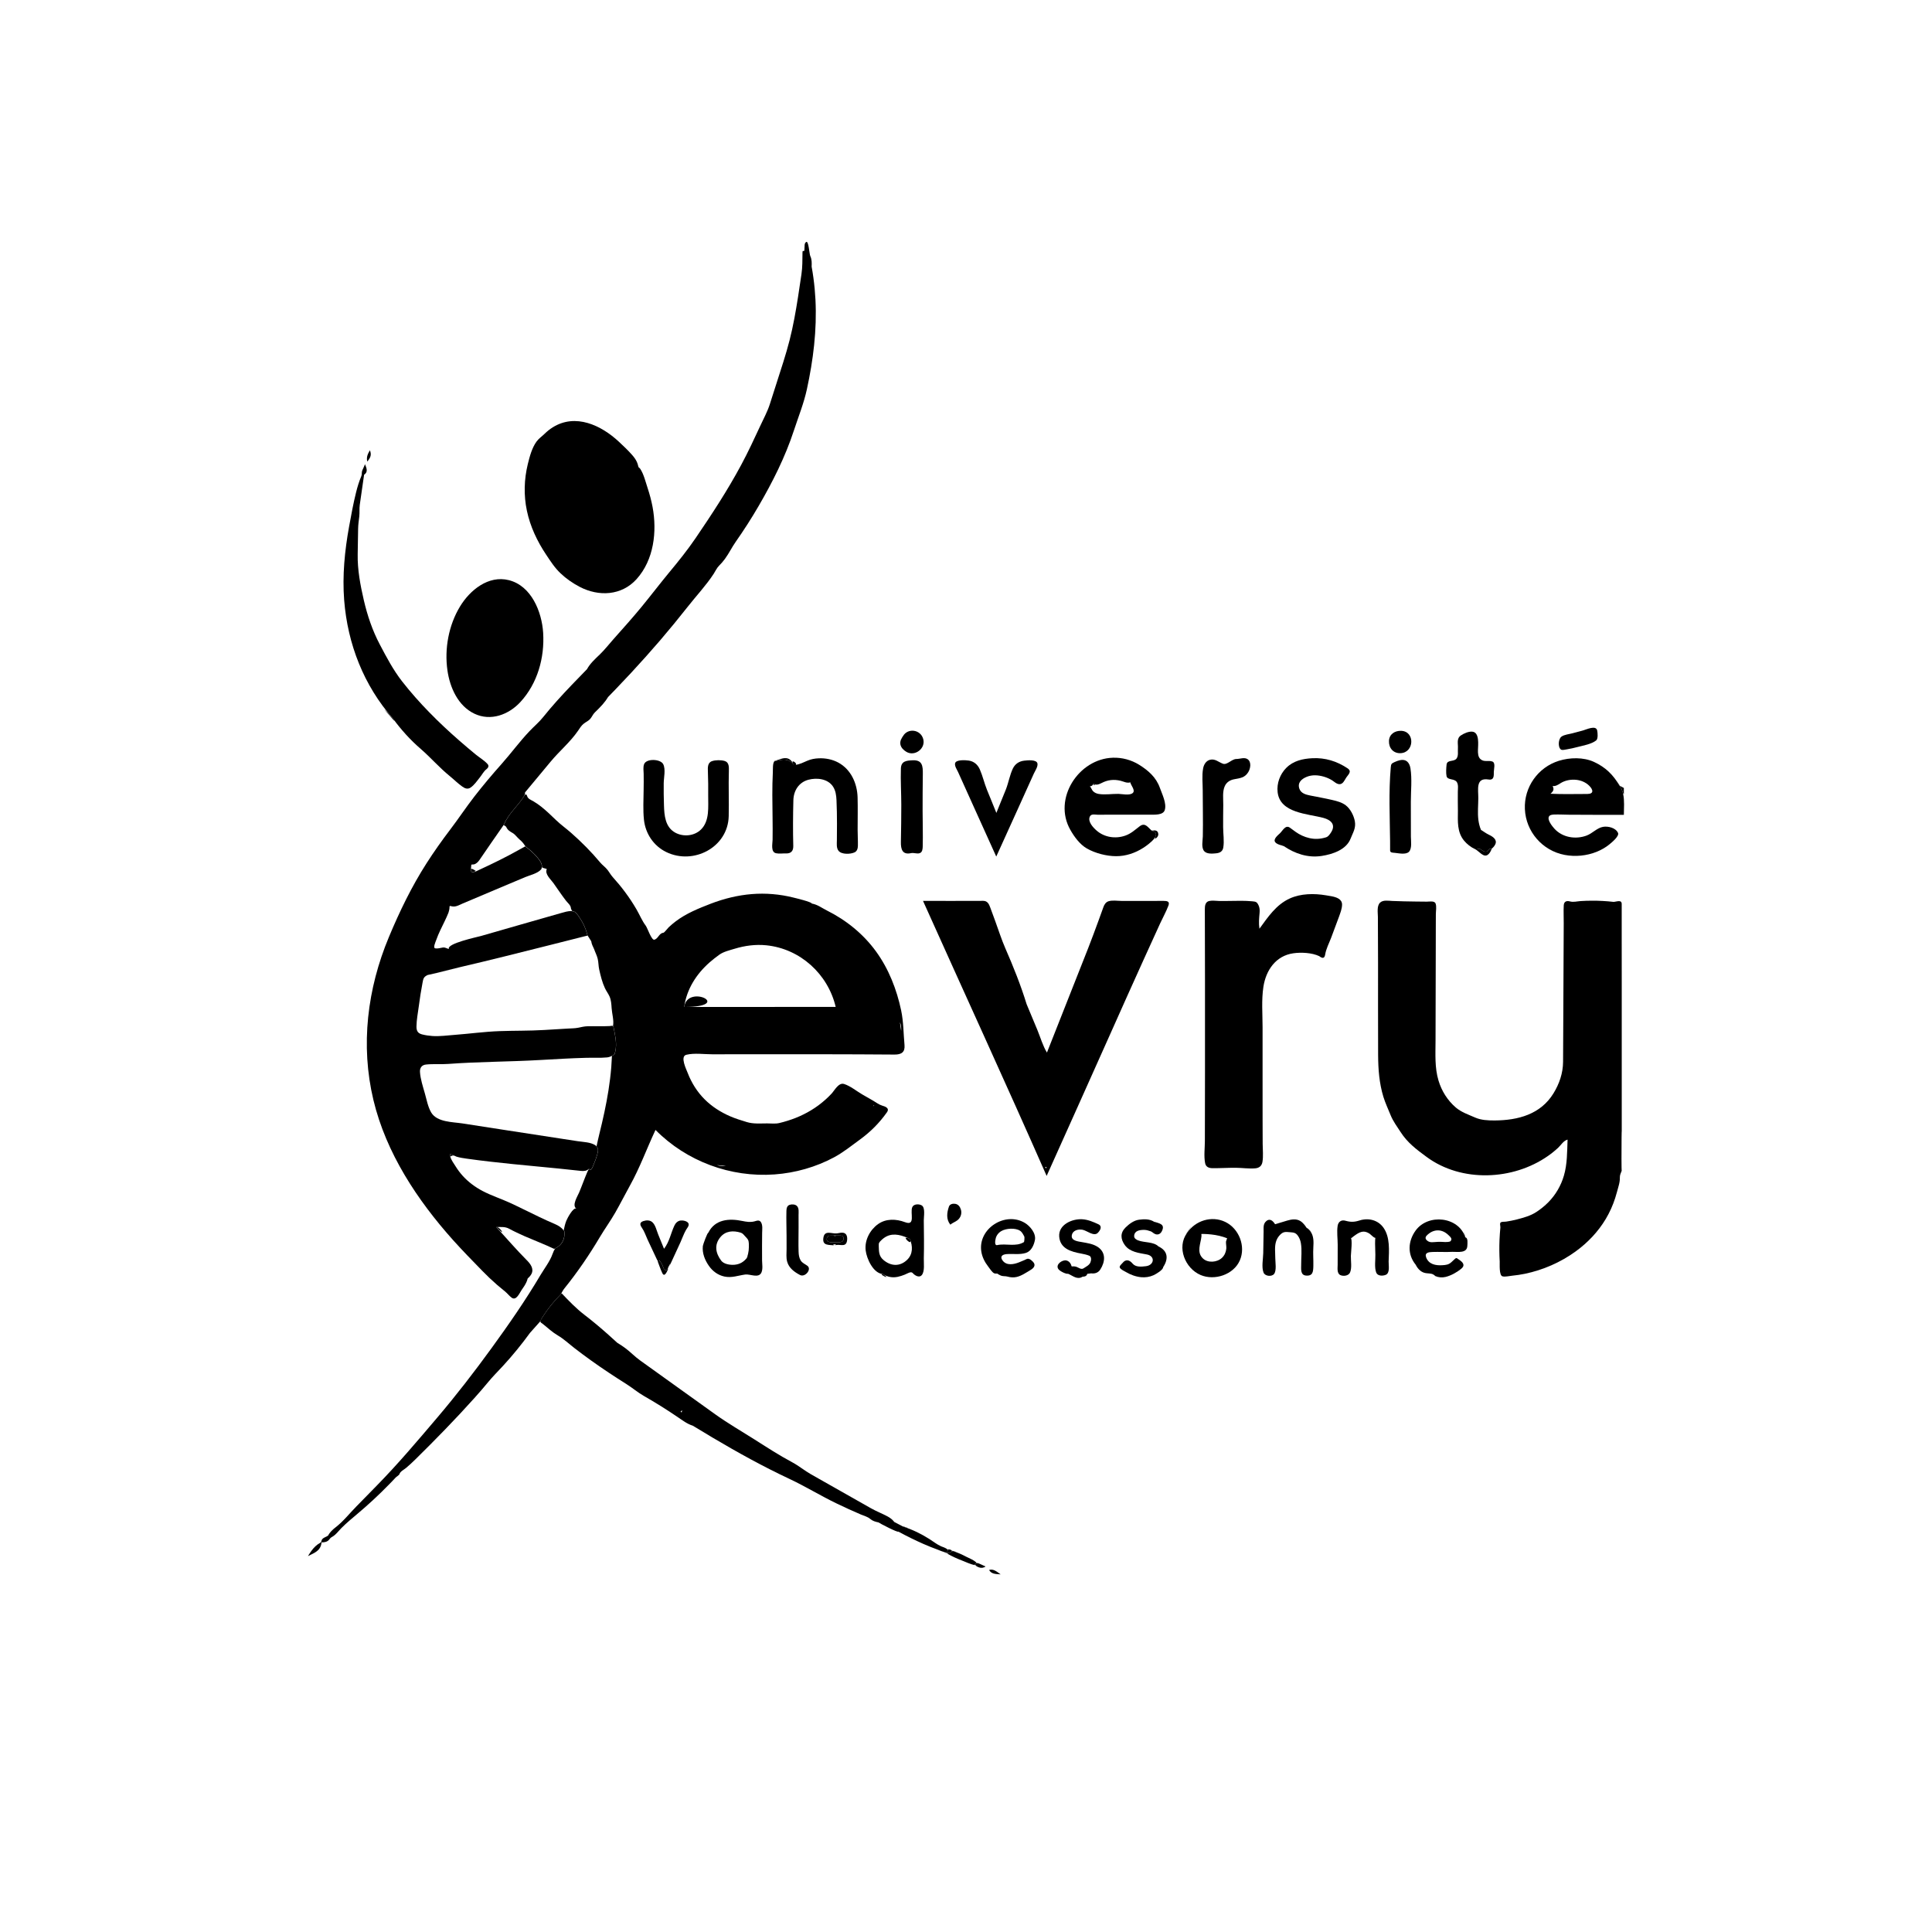 <?xml version="1.0" encoding="utf-8"?>
<!-- Generator: Adobe Illustrator 16.0.0, SVG Export Plug-In . SVG Version: 6.00 Build 0)  -->
<!DOCTYPE svg PUBLIC "-//W3C//DTD SVG 1.1//EN" "http://www.w3.org/Graphics/SVG/1.1/DTD/svg11.dtd">
<svg version="1.1" id="Calque_1" xmlns="http://www.w3.org/2000/svg" xmlns:xlink="http://www.w3.org/1999/xlink" x="0px" y="0px"
	 width="100px" height="100px" viewBox="0 0 100 100" enable-background="new 0 0 100 100" xml:space="preserve">
<g>
	<path d="M84.013,41.098c0.01,0.011,0.017,0.02,0.037,0.035c-0.019-0.014-0.028-0.033-0.04-0.051
		C84.012,41.087,84.012,41.092,84.013,41.098z"/>
	<path d="M84.05,41.133c0-0.116,0-0.232,0-0.348c-0.069-0.037-0.139-0.076-0.208-0.113c0.008,0.016,0.008,0.021-0.014-0.007
		c0.091,0.12,0.143,0.253,0.178,0.393C84.025,41.063,84.05,41.082,84.05,41.133z"/>
	<path d="M43.323,63.839c-0.255,0.034-0.628-0.183-0.7,0.201c-0.086,0.466,0.28,0.376,0.593,0.427c-0.281-0.045,0.193-0.109,0,0
		c0.193-0.109,0.53,0.116,0.614-0.189c0.038-0.139,0.039-0.381-0.12-0.45C43.589,63.774,43.446,63.822,43.323,63.839z
		 M43.187,64.301c-0.163,0.01-0.477,0.017-0.375-0.252c0.058-0.148,0.282-0.067,0.398-0.109c0.162,0.045,0.482-0.084,0.45,0.199
		C43.637,64.355,43.334,64.291,43.187,64.301z"/>
	<path d="M43.21,63.939C43.069,63.99,43.381,63.987,43.21,63.939L43.21,63.939z"/>
	<path d="M50.486,81.004c-0.019-0.012-0.039-0.019-0.053-0.006c0.01,0.006,0.01,0.004,0.018,0.01
		C50.467,81.01,50.474,81.004,50.486,81.004z"/>
	<path d="M49.288,80.267c0.008,0.007,0.015,0.007,0.023,0.014C49.702,80.395,49.304,80.262,49.288,80.267z"/>
	<path d="M49.311,80.28c-0.021-0.009-0.037-0.009-0.055-0.011C49.245,80.283,49.257,80.309,49.311,80.28z"/>
	<path d="M50.554,80.908c-0.075-0.133-0.439-0.278-0.522-0.322c-0.231-0.121-0.469-0.232-0.72-0.306
		c-0.068,0.034-0.136,0.071-0.205,0.105c-0.015,0.008-0.027-0.003-0.042,0c-0.009,0.012-0.018,0.023-0.026,0.036
		c0.257,0.146,0.529,0.268,0.807,0.373c0.078,0.029,0.424,0.189,0.604,0.213c-0.006-0.004-0.01-0.006-0.016-0.01
		C50.492,80.946,50.522,80.918,50.554,80.908z"/>
	<path d="M77.092,43.928c-0.045,0.08-0.114,0.168-0.217,0.155c-0.098-0.012-0.177-0.087-0.26-0.133
		c-0.107-0.06-0.148,0.051-0.269-0.001c-0.002-0.001-0.004-0.003-0.006-0.004c0.157,0.08,0.272,0.232,0.432,0.311
		c0.239,0.119,0.378-0.158,0.45-0.341c-0.002,0-0.004,0-0.006,0C77.176,43.94,77.134,43.954,77.092,43.928z"/>
	<path d="M34.582,65.688c-0.009,0-0.011-0.008-0.019-0.008C34.562,65.693,34.565,65.701,34.582,65.688z"/>
	<path d="M34.26,65.431c-0.036-0.055-0.071-0.11-0.106-0.166c-0.039-0.019-0.071-0.044-0.136-0.04c0.036-0.002,0.068,0.176,0,0
		c0.086,0.221,0.159,0.451,0.26,0.666c0.122,0.262,0.258-0.113,0.305-0.203C34.355,65.865,34.337,65.552,34.26,65.431z"/>
	<path d="M40.459,39.326c0.266-0.033,0.488,0.049,0.633,0.282c-0.248-0.597-0.666-0.313-1.05-0.203c0.016,0.002,0.034,0,0.05,0.001
		c0.004-0.002,0.005-0.011,0.01-0.012C40.222,39.371,40.339,39.34,40.459,39.326z"/>
	<path d="M50.554,80.908c-0.031,0.01-0.062,0.038-0.12,0.09c0.014-0.013,0.034-0.006,0.053,0.006
		c0.037,0.023,0.053,0.059-0.035,0.004c-0.008-0.006-0.008-0.004-0.018-0.01c0.006,0.004,0.01,0.006,0.016,0.01
		c0.182,0.121,0.357,0.211,0.564,0.074c-0.1-0.046-0.199-0.092-0.299-0.137C50.631,80.906,50.592,80.895,50.554,80.908z"/>
	<path d="M59.768,43.368c0.035-0.023,0.059,0.036-0.041,0.084c0.136-0.066,0.265-0.175,0.215-0.342
		c-0.043-0.143-0.18-0.137-0.301-0.12c0.07,0.015,0.201,0.062-0.033,0.004C59.881,43.062,59.875,43.21,59.768,43.368z"/>
	<path d="M59.731,43.42c-0.002,0.011-0.003,0.021-0.005,0.032c0.006-0.032,0.017-0.046,0.025-0.061
		C59.745,43.401,59.74,43.411,59.731,43.42z"/>
	<path d="M51.195,81.262c0.115,0.195,0.29,0.211,0.598,0.227C51.543,81.305,51.402,81.2,51.195,81.262z"/>
	<path d="M49.311,80.28c-0.054,0.028-0.066,0.003-0.055-0.011C49.264,80.26,49.281,80.255,49.311,80.28
		c-0.008-0.007-0.015-0.007-0.023-0.014c-0.09-0.068-0.167-0.081-0.247-0.062c0.025,0.035,0.031,0.072-0.023,0.115
		c-0.037,0.029-0.105,0.021-0.178,0.002c0.075,0.043,0.147,0.078,0.224,0.063c0.014-0.003,0.027,0.008,0.042,0
		C49.175,80.352,49.243,80.314,49.311,80.28z"/>
	<path d="M23.497,59.809c-0.092-0.041-0.195-0.088-0.209-0.08c-0.003,0.045,0.007,0.092,0.02,0.139
		C23.354,59.819,23.422,59.812,23.497,59.809z"/>
	<polygon points="24.644,45.092 24.646,45.092 24.648,45.089 	"/>
	<path d="M24.648,45.089c-0.073-0.04-0.187-0.131-0.27-0.119c0,0.015-0.003,0.03-0.003,0.045c-0.004,0.139,0.092,0.14,0.2,0.105
		C24.572,45.1,24.599,45.063,24.648,45.089z"/>
	<path d="M19.144,23.307c-0.093,0.173-0.191,0.324-0.136,0.583C19.192,23.684,19.237,23.519,19.144,23.307z"/>
	<path d="M60.219,46.63c0.002,0,0.003,0,0.004,0C60.25,46.63,60.261,46.63,60.219,46.63z"/>
	<path d="M60.223,46.63c-0.12,0-0.728,0.001-0.004,0c-0.475,0.001-0.947,0.003-1.422,0.003c-0.252,0-0.506,0-0.758-0.002
		c-0.207-0.001-0.455-0.044-0.656,0.016c-0.146,0.045-0.226,0.173-0.273,0.311c-0.084,0.237-0.169,0.472-0.256,0.707
		c-0.173,0.469-0.344,0.939-0.527,1.403c-0.711,1.804-1.424,3.608-2.137,5.413c-0.212-0.339-0.339-0.792-0.495-1.168
		c-0.187-0.445-0.371-0.891-0.557-1.336c-0.304-0.988-0.689-1.949-1.103-2.895c-0.199-0.456-0.35-0.938-0.521-1.404
		c-0.086-0.234-0.172-0.469-0.258-0.703c-0.067-0.183-0.145-0.348-0.367-0.347c-1.038,0.006-2.076,0.002-3.114,0.002
		c2.13,4.747,4.303,9.472,6.399,14.235c1.104-2.453,2.201-4.905,3.299-7.359c0.572-1.279,1.141-2.56,1.721-3.834
		c0.284-0.625,0.567-1.252,0.855-1.877c0.141-0.305,0.309-0.606,0.428-0.919C60.562,46.653,60.405,46.63,60.223,46.63z
		 M54.131,60.475c-0.01-0.025-0.019-0.051-0.027-0.075C54.174,60.393,54.183,60.417,54.131,60.475z"/>
	<path stroke="#0C528D" stroke-width="0" stroke-linecap="round" stroke-linejoin="round" d="M68.902,46.386
		c-0.078-0.013-0.171-0.028-0.228-0.038"/>
	<path d="M69.465,46.828c0.005-0.292-0.287-0.39-0.559-0.441c-0.061-0.01-0.143-0.024-0.275-0.046
		c-0.608-0.103-1.298-0.097-1.871,0.163c-0.71,0.323-1.127,0.959-1.572,1.566c-0.044-0.293-0.017-0.535,0.008-0.825
		c0.012-0.133,0.004-0.269-0.055-0.39c-0.086-0.18-0.144-0.186-0.326-0.204c-0.381-0.036-0.762-0.026-1.143-0.019
		c-0.191,0.003-0.382,0.006-0.572,0.002c-0.165-0.002-0.344-0.035-0.507,0c-0.21,0.044-0.231,0.252-0.231,0.434
		c0,0.417,0.002,0.831,0.003,1.248c0.002,0.799,0.003,1.599,0.005,2.397c0.001,1.6,0.001,3.199,0,4.797
		c0,0.801-0.002,1.6-0.004,2.398c0,0.385-0.001,0.768-0.002,1.152c-0.001,0.365-0.057,0.778,0.012,1.139
		c0.038,0.207,0.199,0.266,0.393,0.266c0.395,0.003,0.789-0.023,1.186-0.021c0.336,0.002,0.688,0.057,1.023,0.028
		c0.201-0.019,0.328-0.124,0.365-0.324c0.053-0.303,0.014-0.634,0.013-0.94c-0.002-0.414-0.003-0.831-0.004-1.246
		c-0.002-0.799-0.002-1.6-0.001-2.398c0-0.799,0-1.599,0-2.397c-0.001-0.69-0.062-1.407,0.043-2.092
		c0.133-0.858,0.641-1.604,1.547-1.733c0.41-0.059,0.963-0.031,1.342,0.147c0.161,0.125,0.272,0.133,0.307-0.079
		c0.047-0.297,0.203-0.59,0.31-0.871c0.134-0.355,0.268-0.711,0.398-1.068C69.369,47.269,69.461,47.048,69.465,46.828z"/>
	<path d="M68.902,46.386c0.002,0,0.003,0.001,0.004,0.001C69.071,46.414,69.012,46.404,68.902,46.386z"/>
	<path d="M68.631,46.341c0.013,0.002,0.031,0.005,0.044,0.007C68.639,46.342,68.615,46.338,68.631,46.341z"/>
	<path stroke="#0C528D" stroke-width="0" stroke-linecap="round" stroke-linejoin="round" d="M46.444,51.354
		c0-0.002,0,0.004,0.003,0.017"/>
	<path d="M35.413,52.121C38.026,52.119,35.585,50.894,35.413,52.121L35.413,52.121z"/>
	<path d="M28.116,68.117c0.092-0.141,0.189-0.279,0.291-0.414c0.191-0.251,0.402-0.487,0.623-0.713
		c0.057-0.109,0.115-0.217,0.189-0.309c0.675-0.837,1.283-1.727,1.83-2.651c0.255-0.429,0.55-0.833,0.798-1.267
		c0.262-0.457,0.498-0.93,0.754-1.39c0.518-0.927,0.877-1.929,1.328-2.888c1.607,1.626,3.884,2.469,6.163,2.303
		c1.076-0.078,2.137-0.379,3.088-0.89c0.486-0.263,0.896-0.599,1.339-0.921c0.539-0.393,1.007-0.862,1.389-1.406
		c0.149-0.212-0.078-0.297-0.251-0.346c-0.161-0.047-0.315-0.168-0.46-0.252c-0.19-0.108-0.38-0.219-0.569-0.327
		c-0.294-0.171-0.613-0.436-0.936-0.538c-0.284-0.091-0.492,0.328-0.65,0.498c-0.415,0.445-0.911,0.811-1.457,1.078
		c-0.263,0.131-0.537,0.238-0.817,0.325c-0.143,0.046-0.289,0.085-0.435,0.12c-0.196,0.047-0.423,0.018-0.625,0.018
		c-0.355,0-0.711,0.035-1.053-0.069c-0.292-0.09-0.581-0.176-0.861-0.298c-0.489-0.212-0.946-0.502-1.324-0.881
		c-0.386-0.386-0.679-0.855-0.875-1.364c-0.068-0.179-0.41-0.858-0.071-0.94c0.421-0.102,0.927-0.024,1.355-0.025
		c0.641,0,1.282-0.002,1.923-0.002c1.25-0.001,2.5-0.002,3.75,0c1.25,0.002,2.5,0.006,3.75,0.016
		c0.356,0.003,0.549-0.123,0.515-0.496c-0.055-0.589-0.049-1.197-0.172-1.779c0-0.002,0-0.002,0-0.004l0,0
		c-0.231-1.094-0.646-2.156-1.306-3.063c-0.659-0.906-1.543-1.618-2.543-2.117c-0.269-0.134-0.473-0.303-0.78-0.358
		c0-0.083-0.856-0.286-0.956-0.311c-0.702-0.175-1.429-0.236-2.149-0.178c-0.727,0.059-1.439,0.235-2.119,0.496
		c-0.635,0.245-1.28,0.505-1.824,0.92c-0.125,0.096-0.244,0.196-0.358,0.304c-0.043,0.041-0.229,0.283-0.277,0.283
		c-0.221,0.021-0.261,0.303-0.462,0.358c-0.149,0.042-0.358-0.608-0.447-0.725c-0.193-0.256-0.315-0.563-0.478-0.843
		c-0.18-0.311-0.379-0.611-0.593-0.898c-0.199-0.268-0.411-0.524-0.634-0.771c-0.107-0.118-0.177-0.252-0.275-0.378
		c-0.112-0.144-0.263-0.244-0.377-0.381c-0.458-0.549-0.964-1.057-1.5-1.53c-0.255-0.225-0.538-0.426-0.783-0.661
		c-0.25-0.239-0.496-0.482-0.767-0.696c-0.125-0.099-0.256-0.191-0.393-0.272c-0.132-0.079-0.303-0.133-0.341-0.285
		c-0.023-0.094-0.076-0.089-0.13-0.053c-0.005,0.009,0.001,0.018-0.005,0.029c-0.317,0.527-0.825,0.925-1.061,1.503
		c-0.006,0.008-0.011,0.017-0.017,0.025c0.047,0.039,0.107,0.047,0.138,0.112c0.075,0.159,0.184,0.217,0.328,0.302
		c0.132,0.077,0.229,0.226,0.347,0.327c0.106,0.088,0.196,0.182,0.268,0.298c0.018,0.028,0.041,0.051,0.059,0.078
		c0.055,0.041,0.109,0.083,0.162,0.125c0.118,0.097,0.231,0.201,0.335,0.312c0.135,0.146,0.383,0.412,0.34,0.627
		c0.001,0.002,0.002,0.003,0.003,0.005c0.065,0.055,0.216,0.061,0.252,0.098c-0.121,0.249,0.213,0.537,0.341,0.718
		c0.217,0.304,0.422,0.618,0.651,0.913c0.091,0.117,0.239,0.232,0.253,0.367c0.007,0.069,0.041,0.124,0.076,0.178
		c0.135,0.014,0.193,0.073,0.283,0.195c0.171,0.233,0.315,0.485,0.414,0.757c0.034,0.095,0.062,0.192,0.084,0.29
		c0.065,0.104,0.131,0.208,0.198,0.312c0.019,0.15,0.088,0.275,0.15,0.411c0.057,0.166,0.144,0.328,0.185,0.499
		c0.045,0.184,0.036,0.371,0.078,0.556c0.074,0.329,0.154,0.66,0.297,0.966c0.07,0.151,0.175,0.283,0.241,0.435
		c0.08,0.185,0.092,0.398,0.105,0.597c0.02,0.301,0.127,0.627,0.072,0.929c0.014,0.013,0.025,0.033,0.032,0.073
		c0.015,0.086,0.033,0.17,0.049,0.256c0.032,0.172,0.062,0.343,0.072,0.516c0.013,0.206-0.006,0.413-0.073,0.607
		c-0.039,0.04-0.085,0.064-0.132,0.088c-0.001,0.012-0.005,0.023-0.006,0.035c-0.007,0.186-0.018,0.37-0.033,0.556
		c-0.032,0.399-0.082,0.796-0.144,1.192c-0.12,0.761-0.287,1.514-0.473,2.261c-0.053,0.214-0.099,0.429-0.146,0.644
		c0.117,0.119,0.08,0.254,0.034,0.432c-0.043,0.162-0.102,0.321-0.17,0.476c-0.035,0.079-0.139,0.429-0.252,0.254
		c-0.001,0.001-0.002,0.001-0.003,0.001c-0.028,0.051-0.059,0.1-0.082,0.152c-0.153,0.355-0.28,0.721-0.43,1.077
		c-0.073,0.173-0.394,0.676-0.136,0.83c-0.166-0.093-0.47,0.494-0.522,0.62c-0.068,0.164-0.103,0.338-0.139,0.51
		c0.011,0.016,0.028,0.023,0.037,0.039c0.042,0.393-0.114,0.723-0.474,0.883c-0.055,0.09-0.101,0.18-0.141,0.297
		c-0.132,0.377-0.416,0.739-0.62,1.082c-0.776,1.312-1.644,2.561-2.539,3.793c-0.891,1.227-1.819,2.428-2.801,3.584
		c-1.02,1.2-2.037,2.406-3.139,3.529c-0.354,0.363-0.709,0.725-1.063,1.086c-0.341,0.348-0.669,0.763-1.055,1.062
		c-0.156,0.12-0.307,0.256-0.398,0.435c-0.095,0.076-0.236,0.093-0.31,0.197c-0.061,0.086-0.007,0.129-0.108,0.183
		c-0.085,0.047-0.163,0.104-0.234,0.17c-0.159,0.147-0.279,0.33-0.391,0.515c0.2-0.105,0.432-0.188,0.577-0.369
		c0.078-0.1,0.117-0.219,0.125-0.343c0.139,0.003,0.285-0.021,0.383-0.128c0.061-0.064,0.062-0.098,0.143-0.143
		c0.066-0.035,0.127-0.081,0.183-0.131c0.116-0.104,0.209-0.229,0.318-0.337c0.267-0.267,0.548-0.502,0.836-0.743
		c0.56-0.471,1.096-0.967,1.606-1.49c0.124-0.123,0.244-0.252,0.364-0.379c0-0.016,0.183-0.125,0.201-0.184
		c0.039-0.137,0.237-0.23,0.35-0.325c0.153-0.13,0.3-0.266,0.443-0.405c1.055-1.036,2.098-2.104,3.086-3.205
		c0.239-0.265,0.474-0.537,0.702-0.814c0.245-0.299,0.516-0.566,0.777-0.85c0.499-0.541,0.963-1.112,1.396-1.707
		c0.182-0.205,0.364-0.41,0.546-0.613c0.003-0.014,0.001-0.024,0.011-0.041C28.025,68.26,28.07,68.188,28.116,68.117z
		 M45.222,57.219c0.042,0.018,0.031,0.027-0.033,0.027C45.199,57.236,45.21,57.229,45.222,57.219z M37.571,60.332
		c-0.164,0.039-0.32,0.021-0.469-0.028C37.252,60.326,37.409,60.337,37.571,60.332z M46.644,53.361
		c-0.021-0.152-0.042-0.302-0.064-0.451C46.645,53.051,46.652,53.204,46.644,53.361z M36.731,49.811
		c0.161-0.141,0.33-0.272,0.503-0.397c0.216-0.155,0.534-0.229,0.787-0.306c0.533-0.162,1.086-0.236,1.642-0.18
		c1.751,0.177,3.19,1.484,3.592,3.189c-2.614,0.001-5.228,0.002-7.842,0.004C35.542,51.199,36.041,50.418,36.731,49.811z"/>
	<path d="M46.552,51.866c-0.062-0.296-0.095-0.45-0.104-0.496C46.459,51.425,46.505,51.643,46.552,51.866z"/>
	<path d="M46.552,51.866c0.026,0.122,0.055,0.261,0.093,0.438l0,0C46.625,52.209,46.589,52.037,46.552,51.866z"/>
	<path d="M46.646,52.307c0,0.001,0,0.002,0,0.002C46.664,52.395,46.668,52.416,46.646,52.307z"/>
	<polygon points="46.646,52.307 46.645,52.305 46.645,52.305 	"/>
	<path d="M83.939,48.529c0-0.386,0-0.772,0-1.159c0-0.192,0-0.386,0-0.579c0-0.241-0.264-0.116-0.421-0.11
		c-0.378-0.043-0.757-0.063-1.136-0.061c-0.189,0.001-0.379,0.007-0.568,0.019c-0.176,0.012-0.376,0.066-0.546,0.02
		c-0.188-0.052-0.318,0.002-0.329,0.206c-0.016,0.305,0.001,0.616-0.001,0.922c-0.008,1.594-0.015,3.188-0.022,4.784
		c-0.004,0.797-0.008,1.594-0.012,2.391c-0.004,0.582-0.191,1.131-0.496,1.628c-0.666,1.089-1.834,1.397-3.045,1.405
		c-0.336,0.001-0.699-0.014-1.008-0.15c-0.344-0.152-0.711-0.273-1-0.518c-0.432-0.371-0.738-0.857-0.9-1.402
		c-0.2-0.668-0.154-1.361-0.152-2.05c0.002-0.806,0.004-1.608,0.006-2.413s0.004-1.608,0.006-2.413
		c0.002-0.385,0.002-0.771,0.002-1.158c0.001-0.192,0.002-0.386,0.002-0.579c0.001-0.163,0.047-0.397-0.016-0.551
		c-0.061-0.148-0.328-0.09-0.455-0.092c-0.189-0.002-0.378-0.003-0.566-0.006c-0.409-0.005-0.818-0.012-1.227-0.03
		c-0.189-0.009-0.471-0.062-0.624,0.088c-0.175,0.17-0.114,0.519-0.112,0.732c0.012,1.591,0.008,3.181,0.008,4.772
		c0,0.795,0.001,1.591,0.004,2.387c0.004,0.731,0.057,1.45,0.271,2.154c0.102,0.33,0.248,0.637,0.376,0.955
		c0.13,0.321,0.329,0.582,0.514,0.87c0.358,0.558,0.824,0.904,1.347,1.29c1.809,1.334,4.471,1.219,6.281-0.047
		c0.186-0.129,0.362-0.271,0.528-0.425c0.149-0.14,0.28-0.371,0.489-0.423c-0.025,0.627-0.012,1.264-0.191,1.869
		c-0.15,0.513-0.422,0.981-0.795,1.363c-0.188,0.191-0.396,0.361-0.62,0.508c-0.309,0.205-0.667,0.301-1.022,0.393
		c-0.178,0.045-0.356,0.082-0.537,0.109c-0.082,0.014-0.19,0-0.27,0.029c-0.102,0.035-0.036,0.202-0.043,0.276
		c-0.021,0.215-0.035,0.432-0.045,0.647c-0.014,0.37-0.011,0.74,0.01,1.111c0.008,0.141-0.041,0.73,0.148,0.773
		c0.141,0.034,0.352-0.021,0.494-0.034c0.222-0.021,0.441-0.055,0.66-0.099c0.941-0.195,1.849-0.592,2.627-1.156
		c0.625-0.453,1.166-1.02,1.562-1.684c0.203-0.341,0.366-0.704,0.487-1.082c0.066-0.217,0.129-0.438,0.186-0.656
		c0.035-0.13,0.059-0.264,0.055-0.398c-0.006-0.132,0.052-0.242,0.098-0.364c-0.035,0.094,0-4.633,0,0c0-3.217,0-6.435,0-9.651
		C83.939,50.138,83.939,49.333,83.939,48.529z"/>
	<path stroke="#0C528D" stroke-width="0" stroke-linecap="round" stroke-linejoin="round" d="M27.149,36.106
		c0,0-0.009,0.01-0.024,0.026"/>
	<path d="M27.125,36.132c-0.03,0.033-0.088,0.096-0.188,0.204l0,0C27.017,36.249,27.088,36.172,27.125,36.132z"/>
	<path d="M26.936,36.337C26.936,36.337,26.936,36.337,26.936,36.337C26.659,36.637,26.29,37.038,26.936,36.337z"/>
	<polygon points="26.936,36.337 26.937,36.336 26.937,36.336 	"/>
	<path d="M24.555,36.941c0.846,0.403,1.775,0.052,2.38-0.604c0,0,0.001,0,0.001-0.001l0,0c0.884-0.959,1.257-2.29,1.178-3.579
		c-0.067-1.089-0.609-2.438-1.78-2.729c-1.053-0.263-2.008,0.514-2.523,1.363c-0.588,0.969-0.812,2.186-0.652,3.306
		C23.285,35.583,23.704,36.536,24.555,36.941z"/>
	<path d="M20.341,37.196c0.419,0.573,0.897,1.103,1.435,1.567c0.524,0.454,0.96,0.966,1.5,1.404c0.221,0.18,0.426,0.388,0.659,0.551
		c0.133,0.095,0.274,0.145,0.42,0.048c0.195-0.131,0.341-0.352,0.486-0.532c0.112-0.139,0.193-0.307,0.334-0.417
		c0.091-0.071,0.151-0.168,0.063-0.268c-0.169-0.19-0.424-0.338-0.62-0.5c-0.285-0.234-0.568-0.474-0.847-0.718
		c-0.534-0.466-1.053-0.95-1.548-1.458c-0.497-0.509-0.969-1.041-1.407-1.601c-0.458-0.585-0.812-1.258-1.158-1.915
		c-0.38-0.72-0.642-1.497-0.826-2.288c-0.181-0.78-0.333-1.583-0.318-2.381c0.007-0.441,0.015-0.882,0.022-1.324
		c0.004-0.219,0.034-0.414,0.06-0.629c0.024-0.204-0.003-0.404,0.026-0.608c0.062-0.427,0.123-0.854,0.184-1.281
		c0.013-0.091,0.026-0.183,0.04-0.274c0.055-0.038,0.104-0.087,0.123-0.152c0.039-0.129-0.03-0.277-0.08-0.394
		c-0.033,0.113-0.093,0.212-0.137,0.321c-0.043,0.106-0.008,0.201-0.053,0.304c-0.114,0.271-0.199,0.551-0.269,0.835
		c-0.144,0.581-0.253,1.174-0.36,1.763c-0.228,1.257-0.355,2.538-0.256,3.814C17.992,33.335,18.83,35.482,20.341,37.196z"/>
	<path d="M20.341,37.196C19.16,35.856,20.779,37.794,20.341,37.196L20.341,37.196z"/>
	<path d="M83.842,40.672c-0.031-0.062-0.221-0.359-0.014-0.007C83.85,40.693,83.85,40.688,83.842,40.672z"/>
	<path d="M84.01,41.082c-0.002-0.008-0.002-0.016-0.004-0.023c-0.035-0.139-0.087-0.273-0.178-0.393
		c-0.332-0.566-0.723-0.952-1.322-1.229c-0.547-0.252-1.252-0.234-1.819-0.058c-1.083,0.338-1.81,1.365-1.759,2.5
		c0.052,1.171,0.908,2.153,2.059,2.371c0.553,0.104,1.139,0.048,1.662-0.163c0.238-0.097,0.465-0.226,0.664-0.391
		c0.111-0.092,0.51-0.417,0.436-0.583c-0.117-0.267-0.517-0.361-0.774-0.316c-0.319,0.056-0.55,0.34-0.854,0.452
		c-0.569,0.211-1.251,0.102-1.668-0.36c-0.105-0.117-0.379-0.45-0.278-0.628c0.05-0.09,0.188-0.098,0.278-0.101
		c0.246-0.008,0.494,0.007,0.74,0.009c0.953,0.01,1.905,0.004,2.858,0.007c0-0.346,0.04-0.731-0.037-1.078
		C84.012,41.092,84.012,41.087,84.01,41.082z M82.158,41.096C82.091,41.095,81.605,41.094,82.158,41.096
		c-0.635-0.002-1.271,0.021-1.905-0.012c0.083-0.067,0.167-0.158,0.153-0.274c-0.001-0.012-0.033-0.146-0.055-0.129
		c0.154,0.029,0.282-0.052,0.413-0.137c0.239-0.154,0.546-0.21,0.825-0.18c0.25,0.028,0.492,0.129,0.671,0.308
		C82.461,40.872,82.512,41.095,82.158,41.096z"/>
	<path d="M49.879,40.602c0.184,0.407,0.368,0.812,0.55,1.219c0.379,0.838,0.758,1.677,1.137,2.515l1.141-2.515
		c0.184-0.407,0.368-0.813,0.551-1.22c0.086-0.188,0.171-0.376,0.256-0.564c0.064-0.142,0.209-0.344,0.186-0.509
		c-0.031-0.23-0.53-0.175-0.689-0.156c-0.262,0.031-0.469,0.167-0.585,0.407c-0.16,0.335-0.224,0.729-0.359,1.077
		c-0.159,0.409-0.337,0.811-0.495,1.22c-0.156-0.401-0.327-0.795-0.486-1.195c-0.138-0.344-0.222-0.715-0.369-1.054
		c-0.11-0.252-0.308-0.423-0.582-0.461c-0.147-0.021-0.662-0.062-0.701,0.148c-0.027,0.143,0.099,0.322,0.155,0.445
		C49.685,40.172,49.782,40.388,49.879,40.602z"/>
	<path d="M41.186,39.587c0.114-0.082-0.334-0.365-0.093,0.021c-0.145-0.233-0.368-0.315-0.633-0.282
		c-0.12,0.015-0.238,0.045-0.357,0.068c-0.004,0.001-0.005,0.01-0.01,0.012c-0.108,0.049-0.084,0.445-0.091,0.564
		c-0.041,0.789-0.024,1.577-0.014,2.365c0.005,0.378,0.007,0.757,0.001,1.135c-0.003,0.2-0.104,0.629,0.175,0.693
		c0.16,0.036,0.351,0.004,0.516,0.011c0.257,0.009,0.386-0.122,0.38-0.383c-0.021-0.79-0.015-1.58,0.005-2.371
		c0.013-0.498,0.283-0.927,0.777-1.06c0.436-0.117,1.004-0.054,1.272,0.349c0.139,0.21,0.171,0.457,0.183,0.703
		c0.019,0.411,0.025,0.821,0.025,1.232c0,0.285-0.002,0.569-0.005,0.853c-0.002,0.174-0.031,0.395,0.087,0.542
		c0.16,0.199,0.623,0.178,0.831,0.078c0.135-0.065,0.168-0.212,0.17-0.351c0.005-0.271-0.014-0.544-0.014-0.816
		c0-0.56,0.013-1.121-0.002-1.68c-0.021-0.721-0.34-1.441-0.994-1.797c-0.309-0.167-0.662-0.238-1.012-0.223
		c-0.207,0.008-0.407,0.043-0.599,0.127C41.591,39.461,41.397,39.56,41.186,39.587z"/>
	<path d="M63.994,39.286c0.001,0,0.001,0,0.002,0C63.946,39.285,63.963,39.285,63.994,39.286z"/>
	<path d="M62.332,44.059c0.141,0.155,0.433,0.126,0.618,0.108c0.19-0.019,0.335-0.098,0.367-0.3
		c0.056-0.336-0.007-0.715-0.008-1.055c-0.003-0.385,0.003-0.77,0.007-1.155c0.004-0.31-0.053-0.683,0.081-0.974
		c0.091-0.195,0.271-0.309,0.478-0.348c0.305-0.059,0.545-0.071,0.73-0.361c0.117-0.183,0.184-0.53-0.029-0.678
		c-0.166-0.115-0.398-0.01-0.58-0.011c0.165,0,0.057,0-0.002,0c-0.242,0-0.475,0.326-0.698,0.244
		c-0.229-0.084-0.403-0.271-0.67-0.202c-0.206,0.054-0.317,0.251-0.353,0.448c-0.068,0.364-0.02,0.771-0.02,1.14
		c0,0.791,0.021,1.583,0.005,2.373C62.254,43.508,62.166,43.873,62.332,44.059z"/>
	<path d="M73.025,41.5c0-0.564,0.068-1.177-0.021-1.735c-0.05-0.305-0.229-0.492-0.55-0.416c-0.091,0.02-0.179,0.055-0.265,0.093
		c-0.168,0.077-0.188,0.097-0.204,0.285c-0.027,0.317-0.044,0.635-0.054,0.953c-0.019,0.635-0.008,1.271,0.004,1.908
		c0.006,0.317,0.012,0.635,0.016,0.953c0.001,0.159,0.002,0.318,0.001,0.477c-0.001,0.125,0.146,0.116,0.231,0.124
		c0.195,0.018,0.583,0.111,0.745-0.054c0.167-0.171,0.101-0.571,0.1-0.781c0-0.003,0-0.007,0-0.01
		C73.025,42.697,73.025,42.099,73.025,41.5z"/>
	<path stroke="#E88018" stroke-width="0" stroke-linecap="round" stroke-linejoin="round" d="M37.708,42.606
		c0,0.019,0,0.027,0,0.027"/>
	<path stroke="#E88018" stroke-width="0" stroke-linecap="round" stroke-linejoin="round" d="M37.722,42.05
		c0-0.002,0,0.014-0.001,0.053"/>
	<path d="M37.711,42.513c-0.001,0.038-0.002,0.071-0.002,0.093C37.709,42.587,37.71,42.556,37.711,42.513z"/>
	<path d="M37.721,42.103c-0.001,0.036-0.002,0.085-0.003,0.14l0,0C37.719,42.176,37.72,42.134,37.721,42.103z"/>
	<path d="M37.714,42.361c-0.001,0.062-0.002,0.112-0.003,0.152C37.712,42.468,37.713,42.417,37.714,42.361z"/>
	<path d="M37.714,42.361c0.001-0.038,0.002-0.072,0.003-0.119l0,0C37.716,42.281,37.715,42.32,37.714,42.361z"/>
	<path d="M37.505,39.387c-0.187-0.054-0.466-0.054-0.652,0.01c-0.234,0.079-0.221,0.338-0.212,0.543
		c0.016,0.413,0.019,0.828,0.015,1.24c-0.006,0.583,0.083,1.301-0.369,1.752c-0.344,0.343-0.913,0.396-1.334,0.167
		c-0.524-0.286-0.571-0.894-0.586-1.425c-0.012-0.379-0.018-0.757-0.013-1.136c0.003-0.287,0.109-0.715-0.025-0.983
		c-0.139-0.277-0.881-0.306-0.992,0.002c-0.056,0.154-0.025,0.333-0.021,0.492c0.007,0.28,0.001,0.56-0.002,0.841
		c-0.004,0.502-0.037,1.034,0.017,1.539c0.076,0.718,0.501,1.355,1.153,1.672c1.407,0.686,3.196-0.24,3.234-1.857l0,0
		c0.019-0.777-0.016-1.556,0.008-2.333C37.731,39.708,37.742,39.454,37.505,39.387z"/>
	<path d="M35.241,63.172c-0.158,0.014-0.272,0.127-0.336,0.267c-0.188,0.405-0.255,0.833-0.535,1.198
		c-0.101-0.249-0.202-0.496-0.303-0.744c-0.079-0.195-0.139-0.485-0.3-0.631c-0.129-0.117-0.316-0.11-0.472-0.057
		c-0.199,0.068-0.175,0.195-0.073,0.34c0.129,0.183,0.201,0.408,0.294,0.611c0.114,0.247,0.23,0.494,0.347,0.74
		c0.052,0.108,0.103,0.219,0.154,0.328c0.037,0.027,0.076,0.031,0.117,0.01c0.006,0.01,0.013,0.02,0.019,0.03
		c0.035,0.056,0.071,0.111,0.106,0.166c0.077,0.121,0.095,0.435,0.322,0.257c-0.017,0.014-0.021,0.006-0.019-0.008
		c0.01-0.09,0.28-0.559,0.019,0.008c0.211-0.46,0.427-0.918,0.636-1.379c0.096-0.211,0.174-0.443,0.29-0.646
		c0.052-0.091,0.178-0.219,0.129-0.335C35.583,63.203,35.361,63.162,35.241,63.172z"/>
	<path d="M71.613,63.552c-0.282-0.404-0.778-0.528-1.238-0.382c-0.061,0.02-0.046,0.014-0.002,0
		c-0.275,0.088-0.461,0.091-0.738,0.014c-0.203-0.058-0.363,0.049-0.398,0.258c-0.051,0.312,0.002,0.668,0.002,0.986
		c0.002,0.346,0,0.691-0.002,1.037c0,0.16-0.047,0.441,0.133,0.53c0.157,0.079,0.434,0.044,0.509-0.134
		c0.103-0.24,0.036-0.6,0.042-0.857c0.002-0.137,0.095-0.89-0.013-0.938c0.005-0.009,0.03,0.018,0.034,0.022
		c0.084-0.068,0.168-0.136,0.258-0.194c0.107-0.071,0.227-0.137,0.357-0.145c0.121-0.007,0.232,0.043,0.332,0.107
		c0.062,0.043,0.267,0.263,0.312,0.205c-0.027-0.027-0.027,0.279-0.027,0.312c0.005,0.189,0.01,0.379,0.014,0.568
		c0.007,0.278-0.055,0.66,0.043,0.922c0.07,0.189,0.331,0.188,0.491,0.124c0.235-0.093,0.147-0.493,0.153-0.691
		C71.896,64.728,71.956,64.047,71.613,63.552z"/>
	<path d="M70.373,63.17h0.002C70.868,63.012,70.498,63.13,70.373,63.17z"/>
	<path d="M37.494,66.073c0.38,0.083,0.71-0.054,1.081-0.104c0.25-0.034,0.695,0.211,0.836-0.104c0.083-0.185,0.037-0.43,0.034-0.626
		c-0.003-0.251-0.003-0.502-0.002-0.755c0.001-0.22,0.003-0.439,0.005-0.661c0.001-0.173,0.038-0.396-0.056-0.555
		c-0.084-0.142-0.215-0.085-0.343-0.05c-0.207,0.055-0.417,0.023-0.622-0.02c-0.689-0.145-1.423-0.09-1.769,0.615
		c0,0.002,0,0.002,0,0.002c0,0.001-0.002,0.004-0.002,0.002c0.001-0.001,0.001-0.002,0.002-0.004
		c-0.036-0.033-0.271,0.602-0.279,0.682c-0.04,0.367,0.103,0.725,0.312,1.023C36.882,65.797,37.162,66.002,37.494,66.073z
		 M37.278,64.045c0.273-0.34,0.673-0.363,1.065-0.242c0.104,0.033,0.164,0.123,0.237,0.201c0.121,0.128,0.17,0.172,0.179,0.351
		c0.011,0.242-0.001,0.487-0.093,0.714c0.031-0.066,0.078-0.146-0.012,0.047c-0.169,0.205-0.355,0.319-0.628,0.347
		c-0.218,0.021-0.555-0.024-0.695-0.21C37.043,64.87,36.958,64.441,37.278,64.045z"/>
	<path d="M36.69,65.52C36.312,64.977,37.025,66.002,36.69,65.52L36.69,65.52z"/>
	<path d="M38.655,65.115c0.007-0.016,0.006-0.031,0.012-0.047C38.65,65.104,38.638,65.137,38.655,65.115z"/>
	<path d="M80.795,38.796L80.795,38.796C80.865,38.846,80.829,38.82,80.795,38.796z"/>
	<path d="M80.795,38.796c0.066,0.046,0.219,0.004,0.289-0.007c0.197-0.031,0.393-0.078,0.586-0.128
		c0.294-0.076,0.701-0.144,0.947-0.336c0.107-0.083,0.078-0.397,0.053-0.516c-0.062-0.294-0.569-0.044-0.739,0.001
		c-0.181,0.049-0.362,0.097-0.543,0.145c-0.173,0.047-0.417,0.067-0.565,0.172C80.659,38.242,80.625,38.673,80.795,38.796
		L80.795,38.796z"/>
	<path d="M80.795,38.796L80.795,38.796C80.763,38.772,80.732,38.751,80.795,38.796z"/>
	<path d="M41.794,65.52c-0.128-0.098-0.263-0.138-0.353-0.283c-0.08-0.133-0.101-0.291-0.106-0.444
		c-0.014-0.419-0.001-0.839-0.001-1.258c0-0.214-0.001-0.43-0.001-0.646c0-0.143,0.032-0.349-0.081-0.465
		c-0.089-0.092-0.26-0.1-0.375-0.064c-0.141,0.043-0.168,0.18-0.172,0.309c-0.012,0.434,0.006,0.881,0.007,1.304
		c0,0.224,0.002,0.448,0.001,0.673c0,0.215-0.028,0.444,0.029,0.654c0.09,0.334,0.375,0.541,0.666,0.693
		C41.672,66.132,42.026,65.697,41.794,65.52z"/>
	<path d="M41.407,65.992C41.015,65.785,41.582,66.084,41.407,65.992L41.407,65.992z"/>
	<path d="M47.241,39.352C47.645,39.334,46.886,39.368,47.241,39.352L47.241,39.352z"/>
	<path d="M47.241,39.352c-0.323,0.015-0.599,0.037-0.611,0.428c-0.021,0.625,0.021,1.259,0.021,1.886
		c0,0.637-0.008,1.273-0.021,1.91c-0.008,0.391,0.082,0.68,0.528,0.582c0.147-0.032,0.302,0.051,0.447,0.001
		c0.143-0.049,0.152-0.229,0.155-0.354c0.016-0.607-0.005-1.217-0.006-1.826c-0.001-0.636,0.002-1.272,0.011-1.91
		C47.772,39.646,47.741,39.331,47.241,39.352z"/>
	<path d="M72.494,38.984C72.139,38.998,72.842,38.971,72.494,38.984L72.494,38.984z"/>
	<path d="M72.494,38.984c0.713-0.029,0.756-1.131,0.029-1.157c-0.33-0.011-0.618,0.177-0.63,0.526
		C71.879,38.719,72.118,39,72.494,38.984z"/>
	<path d="M46.751,79.02C47.366,79.215,46.597,78.939,46.751,79.02L46.751,79.02z"/>
	<path d="M49.019,80.32c0.054-0.043,0.048-0.08,0.023-0.115c-0.061-0.082-0.27-0.141-0.332-0.169
		c-0.22-0.098-0.406-0.25-0.608-0.378c-0.422-0.267-0.874-0.488-1.351-0.639c-0.154-0.08-0.309-0.161-0.462-0.241
		c-0.089-0.118-0.207-0.21-0.336-0.281c-0.291-0.157-0.596-0.272-0.886-0.437c-0.696-0.395-1.392-0.789-2.088-1.183
		c-0.334-0.19-0.668-0.38-1.003-0.568c-0.332-0.188-0.624-0.435-0.963-0.617c-0.686-0.366-1.334-0.788-1.992-1.206
		c-0.666-0.422-1.357-0.821-1.998-1.28c-0.649-0.466-1.298-0.931-1.947-1.396c-0.648-0.465-1.297-0.931-1.946-1.396
		c-0.272-0.194-0.502-0.441-0.773-0.641c-0.131-0.096-0.267-0.187-0.406-0.27c-0.153-0.142-0.307-0.281-0.462-0.418
		c-0.399-0.355-0.806-0.699-1.23-1.023c-0.439-0.336-0.806-0.719-1.187-1.12c-0.015,0.015-0.027,0.032-0.042,0.048
		c-0.221,0.226-0.432,0.462-0.623,0.713c-0.102,0.135-0.199,0.273-0.291,0.414c-0.046,0.07-0.091,0.143-0.134,0.215
		c-0.01,0.017-0.008,0.027-0.011,0.041c-0.019,0.08,0.075,0.111,0.154,0.177c0.244,0.198,0.476,0.414,0.749,0.573
		c0.301,0.177,0.56,0.422,0.837,0.637c0.588,0.457,1.196,0.889,1.816,1.301c0.298,0.197,0.599,0.393,0.901,0.582
		c0.312,0.196,0.591,0.438,0.912,0.619c0.591,0.338,1.179,0.705,1.742,1.089c0.247,0.169,0.491,0.354,0.78,0.444
		c0.335,0.205,0.673,0.408,1.011,0.609c1.301,0.772,2.628,1.505,3.998,2.148c0.828,0.389,1.613,0.874,2.44,1.271
		c0.413,0.198,0.831,0.39,1.253,0.57c0.157,0.066,0.348,0.113,0.476,0.225c0.12,0.104,0.274,0.15,0.427,0.181
		c0-0.001,0,0.001,0-0.001c0.082,0.059,1.015,0.544,1.032,0.477c0.422,0.23,0.855,0.443,1.296,0.638
		c0.248,0.108,0.5,0.21,0.754,0.302c0.05,0.018,0.177,0.078,0.291,0.107C48.914,80.341,48.982,80.35,49.019,80.32z M35.286,73.104
		c-0.066-0.022-0.073-0.046-0.021-0.069c0.007-0.02,0.02-0.033,0.039-0.042C35.294,73.03,35.289,73.067,35.286,73.104z"/>
	<path d="M67.822,63.728c-0.031-0.04-0.066-0.079-0.104-0.113c-0.026-0.053-0.062-0.019-0.103-0.083
		c-0.033-0.05-0.066-0.1-0.105-0.146c-0.062-0.076-0.135-0.147-0.222-0.196c-0.202-0.114-0.44-0.078-0.653-0.016
		c-0.133,0.04-0.248,0.077-0.379,0.114c-0.086,0.025-0.171,0.052-0.257,0.077c-0.042-0.063-0.089-0.127-0.149-0.173
		c-0.095-0.074-0.202-0.074-0.295,0.002c-0.184,0.148-0.148,0.337-0.151,0.553c-0.007,0.373-0.013,0.747-0.019,1.12
		c-0.006,0.297-0.096,0.722,0.017,1.003c0.074,0.188,0.423,0.227,0.546,0.067c0.136-0.177,0.061-0.607,0.061-0.81
		c0.001-0.298-0.052-0.621,0.053-0.908c0.042-0.114,0.109-0.219,0.195-0.306c0.164-0.164,0.271-0.157,0.494-0.136
		c0.199,0.018,0.306,0.014,0.428,0.185c0.08,0.112,0.131,0.243,0.154,0.378c0.062,0.355,0.014,0.746,0.016,1.106
		c0.002,0.224-0.053,0.553,0.252,0.577c0.358,0.03,0.371-0.209,0.378-0.497c0.008-0.32-0.021-0.64-0.001-0.96
		C67.994,64.277,68.007,63.972,67.822,63.728z"/>
	<path d="M67.718,63.614C68.141,64,67.703,63.584,67.718,63.614L67.718,63.614z"/>
	<path stroke="#E88018" stroke-width="0" stroke-linecap="round" stroke-linejoin="round" d="M46.829,38.864
		c0.001,0,0.011,0.007,0.028,0.017c0.001,0.001,0.004,0.002,0.006,0.003c0.014,0.008,0.025,0.015,0.051,0.031"/>
	<path d="M46.914,38.915c0.43,0.258,1.008-0.167,0.872-0.663c-0.137-0.5-0.799-0.586-1.049-0.148c0.002,0.002,0,0.001,0,0.005
		c-0.008-0.011-0.104,0.173-0.112,0.194c-0.026,0.077-0.035,0.158-0.019,0.238C46.641,38.706,46.774,38.831,46.914,38.915z"/>
	<path d="M46.914,38.915C47.062,39.004,46.988,38.959,46.914,38.915L46.914,38.915z"/>
	<polygon points="46.734,38.107 46.737,38.104 46.737,38.104 	"/>
	<path d="M61.442,63.818C62.072,62.861,61.137,64.231,61.442,63.818L61.442,63.818z"/>
	<path d="M63.418,63.246c-0.702-0.338-1.553-0.07-1.976,0.572c-0.547,0.739-0.104,1.835,0.703,2.177
		c0.722,0.306,1.704-0.018,2.026-0.752C64.494,64.512,64.133,63.589,63.418,63.246z M63.473,64.633
		c-0.018,0.179-0.093,0.35-0.225,0.473c-0.25,0.236-0.725,0.279-0.984,0.032c-0.345-0.325-0.112-0.771-0.076-1.155
		c0.012-0.113-0.056-0.118,0.081-0.115c0.142,0.003,0.283,0.012,0.425,0.027c0.281,0.031,0.561,0.093,0.823,0.199
		c0,0.001-0.428-0.172,0,0c0.001,0.001-0.058,0.146-0.06,0.172C63.451,64.389,63.484,64.51,63.473,64.633z"/>
	<path d="M75.844,64.047c-0.339-1.081-1.928-1.244-2.572-0.354c-0.396,0.547-0.435,1.232,0.002,1.766
		c0.119,0.237,0.305,0.426,0.582,0.445c0.189,0.018,0.299,0.008,0.436,0.146c0.17,0.074,0.355,0.086,0.535,0.043
		c0.279-0.068,0.586-0.24,0.807-0.422c0.227-0.188,0.078-0.346-0.122-0.476c-0.093-0.06-0.119-0.116-0.208-0.033
		c-0.061,0.056-0.119,0.11-0.18,0.167c-0.144,0.133-0.278,0.147-0.474,0.159c-0.343,0.021-0.7-0.048-0.833-0.406
		c-0.09-0.249,0.135-0.272,0.324-0.28c0.344-0.012,0.688,0.012,1.033-0.007c0.283-0.005,0.76,0.087,0.775-0.309
		C75.955,64.36,75.993,64.061,75.844,64.047z M75.064,64.256c-0.165,0.055-0.338,0.024-0.506,0.02
		c-0.155-0.004-0.311,0.021-0.467,0.021c-0.11,0-0.236-0.063-0.289-0.164c-0.06-0.116,0.078-0.219,0.159-0.282
		c-0.07,0.054,0.397-0.314,0,0c0.195-0.155,0.449-0.213,0.688-0.129c0.12,0.041,0.228,0.115,0.319,0.203
		C75.08,64.031,75.199,64.129,75.064,64.256z"/>
	<path d="M75.844,64.047C75.875,64.049,75.654,63.444,75.844,64.047L75.844,64.047z"/>
	<path d="M49.116,62.456c0-0.001,0-0.003,0.001-0.003C49.058,62.622,49.091,62.525,49.116,62.456z"/>
	<path d="M49.191,63.389c0.139-0.121,0.321-0.16,0.442-0.302c0.114-0.133,0.153-0.31,0.103-0.479
		c-0.044-0.148-0.134-0.271-0.293-0.298c-0.122-0.021-0.28,0.012-0.326,0.142c0,0.001-0.001,0.003-0.001,0.004
		C49.008,62.767,48.966,63.117,49.191,63.389z"/>
	<path d="M49.117,62.453C49.117,62.453,49.117,62.453,49.117,62.453C49.134,62.404,49.145,62.373,49.117,62.453z"/>
	<path d="M75.408,40.485c0.084,0.141,0.053,0.325,0.049,0.48c-0.008,0.336,0.004,0.672,0.004,1.008
		c-0.003,0.543-0.049,1.094,0.32,1.541c0.145,0.174,0.352,0.339,0.56,0.432c0.002,0.001,0.004,0.003,0.006,0.004
		c0.12,0.052,0.161-0.059,0.269,0.001c0.083,0.045,0.162,0.121,0.26,0.133c0.103,0.013,0.172-0.075,0.217-0.155
		c0.042,0.025,0.084,0.012,0.125-0.012c0.079-0.048,0.148-0.155,0.178-0.216c0.112-0.239-0.127-0.398-0.314-0.486
		c-0.042-0.02-0.03-0.014-0.002-0.001c-0.15-0.07-0.284-0.173-0.425-0.26c-0.069-0.164-0.111-0.337-0.134-0.514
		c-0.047-0.377-0.006-0.757-0.004-1.135c0.002-0.446-0.143-1.064,0.523-0.959c0.301,0.048,0.279-0.189,0.28-0.398
		c0-0.135,0.103-0.47-0.079-0.533c-0.202-0.072-0.426,0.044-0.61-0.121c-0.131-0.116-0.135-0.31-0.132-0.473
		c0.006-0.256,0.092-0.911-0.29-0.95c-0.192-0.02-0.439,0.09-0.594,0.195c-0.239,0.164-0.136,0.433-0.153,0.672
		c-0.013,0.165,0.035,0.377-0.069,0.521c-0.137,0.19-0.488,0.045-0.518,0.318c-0.019,0.169-0.036,0.428-0.002,0.593
		C74.921,40.396,75.285,40.281,75.408,40.485z"/>
	<path d="M77.078,43.213c0,0,0.001,0,0.002,0.001C77.35,43.339,77.152,43.247,77.078,43.213z"/>
	<path d="M59.963,64.516c0,0,0.082,0.039,0.15,0.07C60.077,64.569,60.028,64.547,59.963,64.516z"/>
	<path d="M60.113,64.586C60.26,64.654,60.199,64.626,60.113,64.586L60.113,64.586z"/>
	<path d="M59.963,64.516c-0.252-0.251-0.73-0.189-1.049-0.312c-0.105-0.039-0.218-0.107-0.21-0.236
		c0.019-0.278,0.301-0.312,0.53-0.309c0.116,0.002,0.205,0.037,0.309,0.068c0.085,0.025,0.129,0.084,0.21,0.129
		c0.159,0.089,0.31,0.025,0.387-0.134c0.18-0.368-0.139-0.397-0.401-0.487c0.02,0.025,0.04,0.051,0.061,0.077
		c-0.021-0.016-0.057-0.065-0.059-0.071c-0.236-0.151-0.514-0.145-0.783-0.109c-0.262,0.033-0.508,0.215-0.696,0.399
		c-0.286,0.278-0.267,0.599-0.043,0.913c0.259,0.363,0.728,0.408,1.142,0.487c0.45,0.085,0.381,0.56-0.054,0.608
		c-0.231,0.027-0.524,0.059-0.687-0.139c-0.156-0.189-0.352-0.241-0.517-0.029c-0.047,0.059-0.188,0.162-0.137,0.25
		c0.055,0.094,0.228,0.17,0.319,0.223c0.238,0.14,0.505,0.238,0.781,0.264c0.218,0.02,0.439-0.012,0.639-0.102
		c0.117-0.053,0.5-0.273,0.5-0.42C60.487,65.16,60.455,64.746,59.963,64.516z"/>
	<path d="M56.824,64.545c0.001,0.001,0.003,0.001,0.004,0.002C56.691,64.454,56.752,64.496,56.824,64.545z"/>
	<path d="M56.824,64.545c-0.246-0.166-0.545-0.203-0.829-0.255c-0.183-0.034-0.55-0.065-0.521-0.33
		c0.033-0.276,0.325-0.351,0.559-0.308c0.224,0.042,0.583,0.362,0.785,0.164c0.133-0.129,0.25-0.346,0.037-0.447
		c-0.27-0.126-0.543-0.243-0.843-0.261c-0.522-0.03-1.235,0.28-1.188,0.899c0.05,0.633,0.63,0.785,1.15,0.88
		c0.138,0.025,0.276,0.056,0.405,0.108c0.124,0.053,0.106,0.238,0.059,0.349c-0.063,0.146-0.225,0.218-0.352,0.303
		c-0.127,0.087-0.261-0.046-0.398-0.084c-0.046-0.013-0.094-0.019-0.141-0.016c-0.117,0.01-0.071-0.005-0.116-0.102
		c-0.046-0.101-0.126-0.181-0.237-0.204c-0.209-0.046-0.576,0.207-0.416,0.443c0.072,0.109,0.389,0.268,0.512,0.248
		c0.249,0.107,0.471,0.324,0.747,0.148c0.062,0,0.139-0.01,0.187-0.053c0.027-0.025,0.045-0.057,0.053-0.094
		c0.068-0.008,0.137-0.017,0.203-0.025c0.191,0.027,0.363-0.032,0.469-0.195c0.257-0.398,0.302-0.873-0.119-1.165
		C56.828,64.549,56.826,64.547,56.824,64.545z"/>
	<path d="M56.828,64.547c0.001,0.001,0.002,0.002,0.002,0.003C56.916,64.607,57.01,64.672,56.828,64.547z"/>
	<path d="M45.699,65.945C45.403,65.924,46.227,66.297,45.699,65.945L45.699,65.945z"/>
	<path d="M47.093,64.127C46.524,63.854,47.298,64.607,47.093,64.127L47.093,64.127z"/>
	<path d="M47.708,62.391c-0.141-0.085-0.42-0.08-0.491,0.096c-0.119,0.297,0.186,0.984-0.373,0.773
		c-0.46-0.172-0.979-0.195-1.395,0.099c-0.423,0.302-0.705,0.839-0.642,1.362c0.051,0.427,0.389,1.188,0.892,1.225
		c0.229,0.152,0.493,0.198,0.761,0.144c0.126-0.025,0.248-0.067,0.367-0.114c0.118-0.045,0.323-0.188,0.409-0.088
		c0.106,0.124,0.339,0.275,0.478,0.107c0.159-0.193,0.095-0.631,0.102-0.865c0.019-0.654,0.005-1.309-0.001-1.962
		C47.812,62.976,47.906,62.509,47.708,62.391z M46.952,65.209c-0.382,0.367-0.854,0.33-1.238-0.004
		c-0.223-0.195-0.221-0.422-0.229-0.697c-0.005-0.175,0.004-0.188,0.128-0.311c0.083-0.083,0.179-0.154,0.286-0.207
		c0.391-0.188,0.827-0.04,1.193,0.137C47.25,64.496,47.259,64.914,46.952,65.209z"/>
	<path d="M66.443,43.792c-0.033-0.012-0.074-0.024-0.113-0.035C66.36,43.772,66.487,43.821,66.443,43.792z"/>
	<path d="M68.637,43.339c-0.149,0.047-0.304,0.076-0.46,0.081c-0.271,0.008-0.538-0.057-0.782-0.169
		c-0.234-0.106-0.423-0.258-0.627-0.408c-0.229-0.167-0.371,0.145-0.516,0.286c-0.096,0.093-0.38,0.31-0.24,0.47
		c0.075,0.087,0.2,0.124,0.318,0.157c-0.02-0.01-0.002-0.007,0.113,0.035c0.586,0.397,1.256,0.623,1.97,0.512
		c0.563-0.087,1.268-0.319,1.493-0.895c0.122-0.312,0.285-0.544,0.221-0.899c-0.053-0.294-0.229-0.641-0.47-0.826
		c-0.204-0.154-0.458-0.221-0.704-0.277c-0.381-0.09-0.766-0.154-1.149-0.233c-0.212-0.043-0.458-0.109-0.543-0.335
		c-0.12-0.319,0.099-0.517,0.376-0.63c0.284-0.115,0.596-0.092,0.885-0.008c0.147,0.043,0.289,0.104,0.42,0.185
		c0.119,0.074,0.236,0.199,0.387,0.204c0.174,0.006,0.259-0.189,0.334-0.313c0.113-0.183,0.34-0.34,0.081-0.512
		c-0.552-0.366-1.149-0.551-1.813-0.519c-0.503,0.025-0.988,0.133-1.354,0.501c-0.324,0.328-0.499,0.796-0.447,1.257
		c0.124,1.092,1.565,1.114,2.369,1.331c0.405,0.11,0.654,0.359,0.392,0.758C68.821,43.194,68.755,43.301,68.637,43.339z"/>
	<path d="M25.689,63.504C26.235,64.102,25.897,63.504,25.689,63.504L25.689,63.504z"/>
	<path d="M29.209,63.725c-0.009-0.016-0.026-0.023-0.037-0.039c-0.11-0.157-0.277-0.254-0.452-0.33
		c-0.269-0.115-0.535-0.235-0.797-0.361c-0.513-0.244-1.018-0.503-1.534-0.74c-0.466-0.214-0.959-0.371-1.414-0.611
		c-0.381-0.201-0.732-0.461-1.022-0.78c-0.139-0.154-0.264-0.321-0.373-0.497c-0.088-0.142-0.226-0.322-0.273-0.498
		c-0.012-0.047-0.023-0.094-0.02-0.139c0.014-0.008,0.117,0.039,0.209,0.08c0.061,0.028,0.119,0.055,0.14,0.061
		c0.169,0.049,0.337,0.076,0.513,0.1c0.406,0.057,0.812,0.109,1.218,0.155c0.782,0.091,1.565,0.167,2.349,0.241
		c0.783,0.074,1.567,0.15,2.349,0.238c0.148,0.018,0.307,0.004,0.417-0.107c0.001,0,0.002,0,0.003-0.001
		c0.113,0.175,0.217-0.175,0.252-0.254c0.068-0.154,0.127-0.313,0.17-0.476c0.046-0.178,0.083-0.312-0.034-0.432
		c-0.018-0.018-0.028-0.035-0.054-0.053c-0.254-0.17-0.633-0.169-0.924-0.215c-0.409-0.062-0.818-0.125-1.226-0.188
		c-0.79-0.12-1.578-0.243-2.368-0.364c-0.789-0.123-1.579-0.244-2.369-0.367c-0.509-0.078-1.315-0.059-1.616-0.57
		c-0.167-0.287-0.235-0.664-0.325-0.982c-0.099-0.354-0.231-0.742-0.253-1.111c-0.013-0.209,0.09-0.359,0.305-0.384
		c0.379-0.042,0.774-0.003,1.157-0.032c1.578-0.117,3.16-0.111,4.74-0.202c0.793-0.044,1.586-0.093,2.381-0.114
		c0.363-0.012,0.737,0.014,1.098-0.021c0.092-0.01,0.177-0.039,0.256-0.082c0.047-0.023,0.094-0.048,0.132-0.088
		c0.067-0.194,0.086-0.401,0.073-0.607c-0.01-0.173-0.04-0.344-0.072-0.516c-0.016-0.086-0.034-0.17-0.049-0.256
		c-0.007-0.04-0.019-0.061-0.032-0.073c-0.033-0.032-0.086-0.007-0.171-0.001c-0.388,0.021-0.767,0-1.153,0.01
		c-0.164,0.006-0.315,0.043-0.473,0.076c-0.176,0.035-0.362,0.033-0.542,0.044c-0.405,0.024-0.812,0.049-1.217,0.073
		c-0.773,0.047-1.542,0.031-2.314,0.059c-0.777,0.027-1.554,0.136-2.33,0.194c-0.375,0.028-0.767,0.084-1.143,0.059
		c-0.183-0.013-0.365-0.039-0.542-0.085c-0.221-0.059-0.288-0.186-0.285-0.414c0.004-0.346,0.076-0.703,0.121-1.046
		c0.053-0.403,0.114-0.806,0.191-1.203c0.043-0.224,0.052-0.306,0.263-0.409c0.177-0.038,0.354-0.079,0.53-0.121
		c0.385-0.092,0.767-0.198,1.153-0.288c0.776-0.18,1.551-0.368,2.325-0.56c0.773-0.191,1.546-0.386,2.319-0.581
		c0.371-0.095,0.742-0.188,1.113-0.281c0.185-0.048,0.371-0.094,0.556-0.141c0.093-0.023,0.186-0.047,0.279-0.069
		c-0.001-0.006-0.004-0.012-0.005-0.018c-0.022-0.098-0.05-0.195-0.084-0.29c-0.099-0.271-0.243-0.523-0.414-0.757
		c-0.09-0.122-0.148-0.181-0.283-0.195c-0.018-0.002-0.024-0.012-0.046-0.012c-0.184,0.001-0.36,0.055-0.534,0.105
		c-0.707,0.201-1.412,0.402-2.118,0.605c-0.675,0.193-1.35,0.386-2.025,0.582c-0.195,0.055-1.795,0.392-1.662,0.673
		c-0.123-0.024-0.183-0.096-0.324-0.074c-0.126,0.019-0.252,0.064-0.382,0.042c-0.13-0.024,0.01-0.32,0.044-0.419
		c0.063-0.182,0.141-0.358,0.222-0.532c0.141-0.298,0.295-0.588,0.417-0.895c0.022-0.079,0.047-0.158,0.052-0.241
		c0.006-0.115-0.008-0.123,0.107-0.092c0.209,0.056,0.399-0.067,0.584-0.146c0.727-0.311,1.456-0.617,2.184-0.923
		c0.35-0.147,0.7-0.294,1.049-0.441c0.242-0.102,0.647-0.189,0.823-0.403c0.027-0.032,0.023-0.071,0.03-0.107
		c0.043-0.216-0.206-0.481-0.34-0.627c-0.104-0.111-0.217-0.215-0.335-0.312c-0.053-0.043-0.107-0.085-0.162-0.125
		c-0.007-0.005-0.014-0.011-0.021-0.017c-0.106,0.06-0.213,0.12-0.32,0.179c-0.672,0.377-1.351,0.71-2.05,1.032
		c-0.037,0.017-0.102,0.049-0.169,0.079c0,0-0.001,0-0.002,0c-0.023,0.01-0.046,0.021-0.069,0.028
		c-0.107,0.035-0.204,0.034-0.2-0.105c0-0.015,0.003-0.03,0.003-0.045c0.004-0.072,0.012-0.145,0.018-0.217
		c0.011-0.015,0.11-0.012,0.133-0.017c0.13-0.031,0.221-0.13,0.294-0.235c0.413-0.601,0.823-1.202,1.243-1.799
		c0.006-0.008,0.011-0.017,0.017-0.025c0.236-0.578,0.744-0.976,1.061-1.503c0.006-0.011,0-0.02,0.005-0.029
		c0.022-0.042,0.042-0.073,0.023-0.128c0.06-0.073,0.121-0.146,0.182-0.219c0.122-0.146,0.243-0.293,0.364-0.438
		c0.263-0.317,0.527-0.634,0.79-0.95c0.451-0.542,0.999-0.995,1.403-1.578c0.102-0.146,0.17-0.274,0.311-0.385
		c0.108-0.085,0.234-0.134,0.327-0.24c0.098-0.112,0.136-0.234,0.245-0.341c0.135-0.13,0.269-0.262,0.393-0.403
		c0.106-0.122,0.205-0.251,0.288-0.39c0.126-0.13,0.253-0.26,0.379-0.391c0.272-0.282,0.542-0.568,0.809-0.856
		c0.513-0.553,1.016-1.116,1.508-1.688c0.491-0.574,0.97-1.157,1.437-1.751c0.441-0.562,0.942-1.092,1.333-1.691
		c0.089-0.136,0.158-0.3,0.274-0.415c0.114-0.111,0.216-0.233,0.311-0.361c0.208-0.283,0.357-0.6,0.558-0.885
		c0.419-0.599,0.811-1.207,1.178-1.839c0.728-1.25,1.384-2.549,1.834-3.927c0.233-0.711,0.51-1.391,0.67-2.127
		c0.164-0.755,0.294-1.519,0.374-2.286c0.082-0.783,0.109-1.573,0.069-2.36c-0.02-0.379-0.055-0.757-0.107-1.134
		c-0.025-0.189-0.056-0.379-0.091-0.567c0.009-0.184,0.013-0.375-0.069-0.545c-0.051-0.106-0.086-0.826-0.216-0.728
		c-0.087,0.064-0.073,0.137-0.08,0.232c-0.004,0.066-0.008,0.131-0.011,0.197c-0.04,0.117-0.093-0.072-0.097,0.13
		c-0.005,0.37,0.001,0.737-0.053,1.102c-0.059,0.394-0.117,0.786-0.177,1.179c-0.118,0.753-0.25,1.507-0.439,2.246
		c-0.193,0.753-0.441,1.493-0.678,2.233c-0.115,0.358-0.229,0.714-0.343,1.072c-0.121,0.379-0.317,0.738-0.484,1.099
		c-0.319,0.688-0.639,1.376-0.998,2.045c-0.704,1.313-1.523,2.561-2.361,3.792c-0.421,0.617-0.878,1.187-1.355,1.76
		c-0.489,0.591-0.952,1.2-1.438,1.792c-0.471,0.573-0.968,1.125-1.461,1.68c-0.233,0.261-0.452,0.546-0.704,0.788
		c-0.243,0.234-0.5,0.464-0.664,0.763c-0.528,0.542-1.058,1.083-1.562,1.647c-0.242,0.271-0.478,0.548-0.705,0.831
		c-0.211,0.266-0.477,0.485-0.71,0.732c-0.511,0.537-0.945,1.135-1.437,1.688c-0.491,0.551-0.968,1.117-1.421,1.701
		c-0.432,0.558-0.82,1.146-1.247,1.706c-0.429,0.564-0.84,1.145-1.222,1.741c-0.774,1.208-1.394,2.49-1.946,3.812
		c-1.119,2.675-1.482,5.606-0.803,8.444c0.655,2.736,2.269,5.178,4.127,7.253c0.486,0.542,1,1.065,1.507,1.586
		c0.245,0.253,0.5,0.494,0.765,0.725c0.133,0.114,0.269,0.228,0.406,0.337c0.129,0.102,0.226,0.24,0.356,0.332
		c0.237,0.167,0.409-0.259,0.511-0.406c0.085-0.121,0.171-0.244,0.236-0.38c0.033-0.067,0.059-0.14,0.077-0.214
		c0.079-0.069,0.152-0.148,0.199-0.242c0.132-0.27-0.065-0.521-0.248-0.704c-0.27-0.271-0.529-0.552-0.785-0.835
		c-0.265-0.291-0.526-0.587-0.792-0.879c0.242,0,0.454-0.029,0.668,0.088c0.258,0.14,0.524,0.264,0.793,0.383
		c0.511,0.223,1.033,0.42,1.538,0.66c0.018-0.008,0.029-0.02,0.047-0.027C29.095,64.447,29.252,64.117,29.209,63.725z"/>
	<path d="M28.267,28.708c0.231,0.346,0.443,0.68,0.749,0.969c0.292,0.277,0.626,0.508,0.983,0.695
		c0.002,0.001,0.004,0.002,0.006,0.003c0.987,0.516,2.171,0.459,2.945-0.401c0.898-0.999,1.064-2.459,0.827-3.734
		c-0.063-0.333-0.151-0.661-0.258-0.984c-0.103-0.311-0.2-0.723-0.385-0.996c-0.055-0.081-0.078-0.027-0.101-0.139
		c-0.014-0.07-0.037-0.14-0.067-0.207c-0.058-0.128-0.141-0.244-0.234-0.35c-0.216-0.247-0.459-0.478-0.699-0.701
		c-0.915-0.853-2.247-1.482-3.425-0.743c-0.15,0.093-0.288,0.205-0.414,0.328c-0.14,0.138-0.305,0.245-0.422,0.406
		c-0.241,0.333-0.355,0.772-0.452,1.165c-0.194,0.792-0.217,1.618-0.048,2.417C27.443,27.251,27.805,28.017,28.267,28.708z"/>
	<path d="M30.005,30.375c-0.001,0-0.002-0.001-0.003-0.001C30.943,30.867,30.319,30.54,30.005,30.375z"/>
	<path d="M30.002,30.374c-0.001,0-0.002-0.001-0.003-0.002C29.846,30.292,29.77,30.252,30.002,30.374z"/>
	<path d="M52.1,64.913c-0.174,0.015-0.067,0.005,0.021-0.002C52.112,64.912,52.111,64.912,52.1,64.913
		c0.332-0.028,0.674,0.04,0.999-0.062c0.277-0.086,0.417-0.4,0.468-0.667c0.068-0.345-0.25-0.724-0.522-0.887
		c-1.015-0.608-2.427,0.292-2.254,1.471c0.043,0.293,0.181,0.562,0.361,0.793c0.073,0.094,0.197,0.293,0.303,0.343
		c0.05,0.022,0.108,0.017,0.161,0.015c0.059,0.041,0.118,0.077,0.184,0.103c0.122,0.05,0.239,0.021,0.354,0.056
		c0.148,0.043,0.306,0.052,0.457,0.02c0.263-0.057,0.504-0.229,0.732-0.365c0.172-0.099,0.289-0.256,0.123-0.424
		c-0.095-0.096-0.217-0.206-0.348-0.132c-0.123,0.068-0.248,0.102-0.379,0.164c-0.264,0.104-0.627,0.177-0.832-0.081
		C51.739,65.049,51.863,64.932,52.1,64.913z M51.619,64.446c0.068-0.015,0.365-0.081-0.002,0c-0.157,0.035-0.101-0.249-0.084-0.325
		c0.035-0.174,0.15-0.318,0.303-0.405c0.239-0.138,0.719-0.173,0.963-0.011c0.102,0.066,0.16,0.188,0.216,0.292
		c0.028,0.052-0.003,0.311-0.019,0.295C52.572,64.551,52.074,64.346,51.619,64.446z"/>
	<path d="M43.21,63.939C43.381,63.987,43.069,63.99,43.21,63.939c-0.116,0.042-0.34-0.039-0.398,0.109
		c-0.103,0.269,0.211,0.262,0.375,0.252c0.147-0.01,0.45,0.055,0.474-0.162C43.692,63.855,43.372,63.984,43.21,63.939z"/>
	<path d="M56.598,40.568C56.562,40.655,56.778,40.682,56.598,40.568L56.598,40.568z"/>
	<path d="M56.258,43.918c0.433,0.247,1.015,0.397,1.513,0.398c0.501,0.001,0.982-0.161,1.402-0.43
		c0.116-0.073,0.401-0.271,0.559-0.467c0.009-0.01,0.014-0.02,0.021-0.029c0.006-0.008,0.012-0.015,0.016-0.023
		c0.107-0.158,0.113-0.306-0.16-0.374c-0.205-0.183-0.342-0.436-0.623-0.222c-0.244,0.186-0.446,0.378-0.742,0.481
		c-0.502,0.176-1.078,0.093-1.483-0.261c-0.177-0.154-0.468-0.461-0.354-0.718c0.049-0.11,0.155-0.123,0.262-0.112
		c0.178,0.017,0.355,0.011,0.535,0.008c0.765-0.006,1.529,0.005,2.295-0.002c0.219-0.002,0.703,0.043,0.789-0.238
		c0.109-0.348-0.144-0.838-0.253-1.15c-0.19-0.542-0.601-0.902-1.077-1.197c-0.405-0.25-0.879-0.377-1.354-0.362
		c-1.78,0.052-3.121,2.126-2.203,3.734C55.603,43.312,55.895,43.711,56.258,43.918z M56.598,40.568
		c0.146,0.092,0.293,0.025,0.43-0.044c0.148-0.076,0.305-0.128,0.471-0.147s0.334-0.005,0.497,0.034
		c0.167,0.04,0.332,0.14,0.509,0.083c0.017,0.142,0.278,0.409,0.13,0.548c-0.161,0.15-0.558,0.052-0.747,0.049
		c-0.332-0.006-0.695,0.059-1.021,0.003c-0.105-0.017-0.207-0.061-0.285-0.136c-0.074-0.07-0.102-0.2-0.174-0.258
		C56.496,40.701,56.564,40.651,56.598,40.568z"/>
	<path d="M59.641,42.99c-0.026-0.005-0.045-0.007-0.033,0.004C59.842,43.053,59.711,43.005,59.641,42.99z"/>
</g>
</svg>
